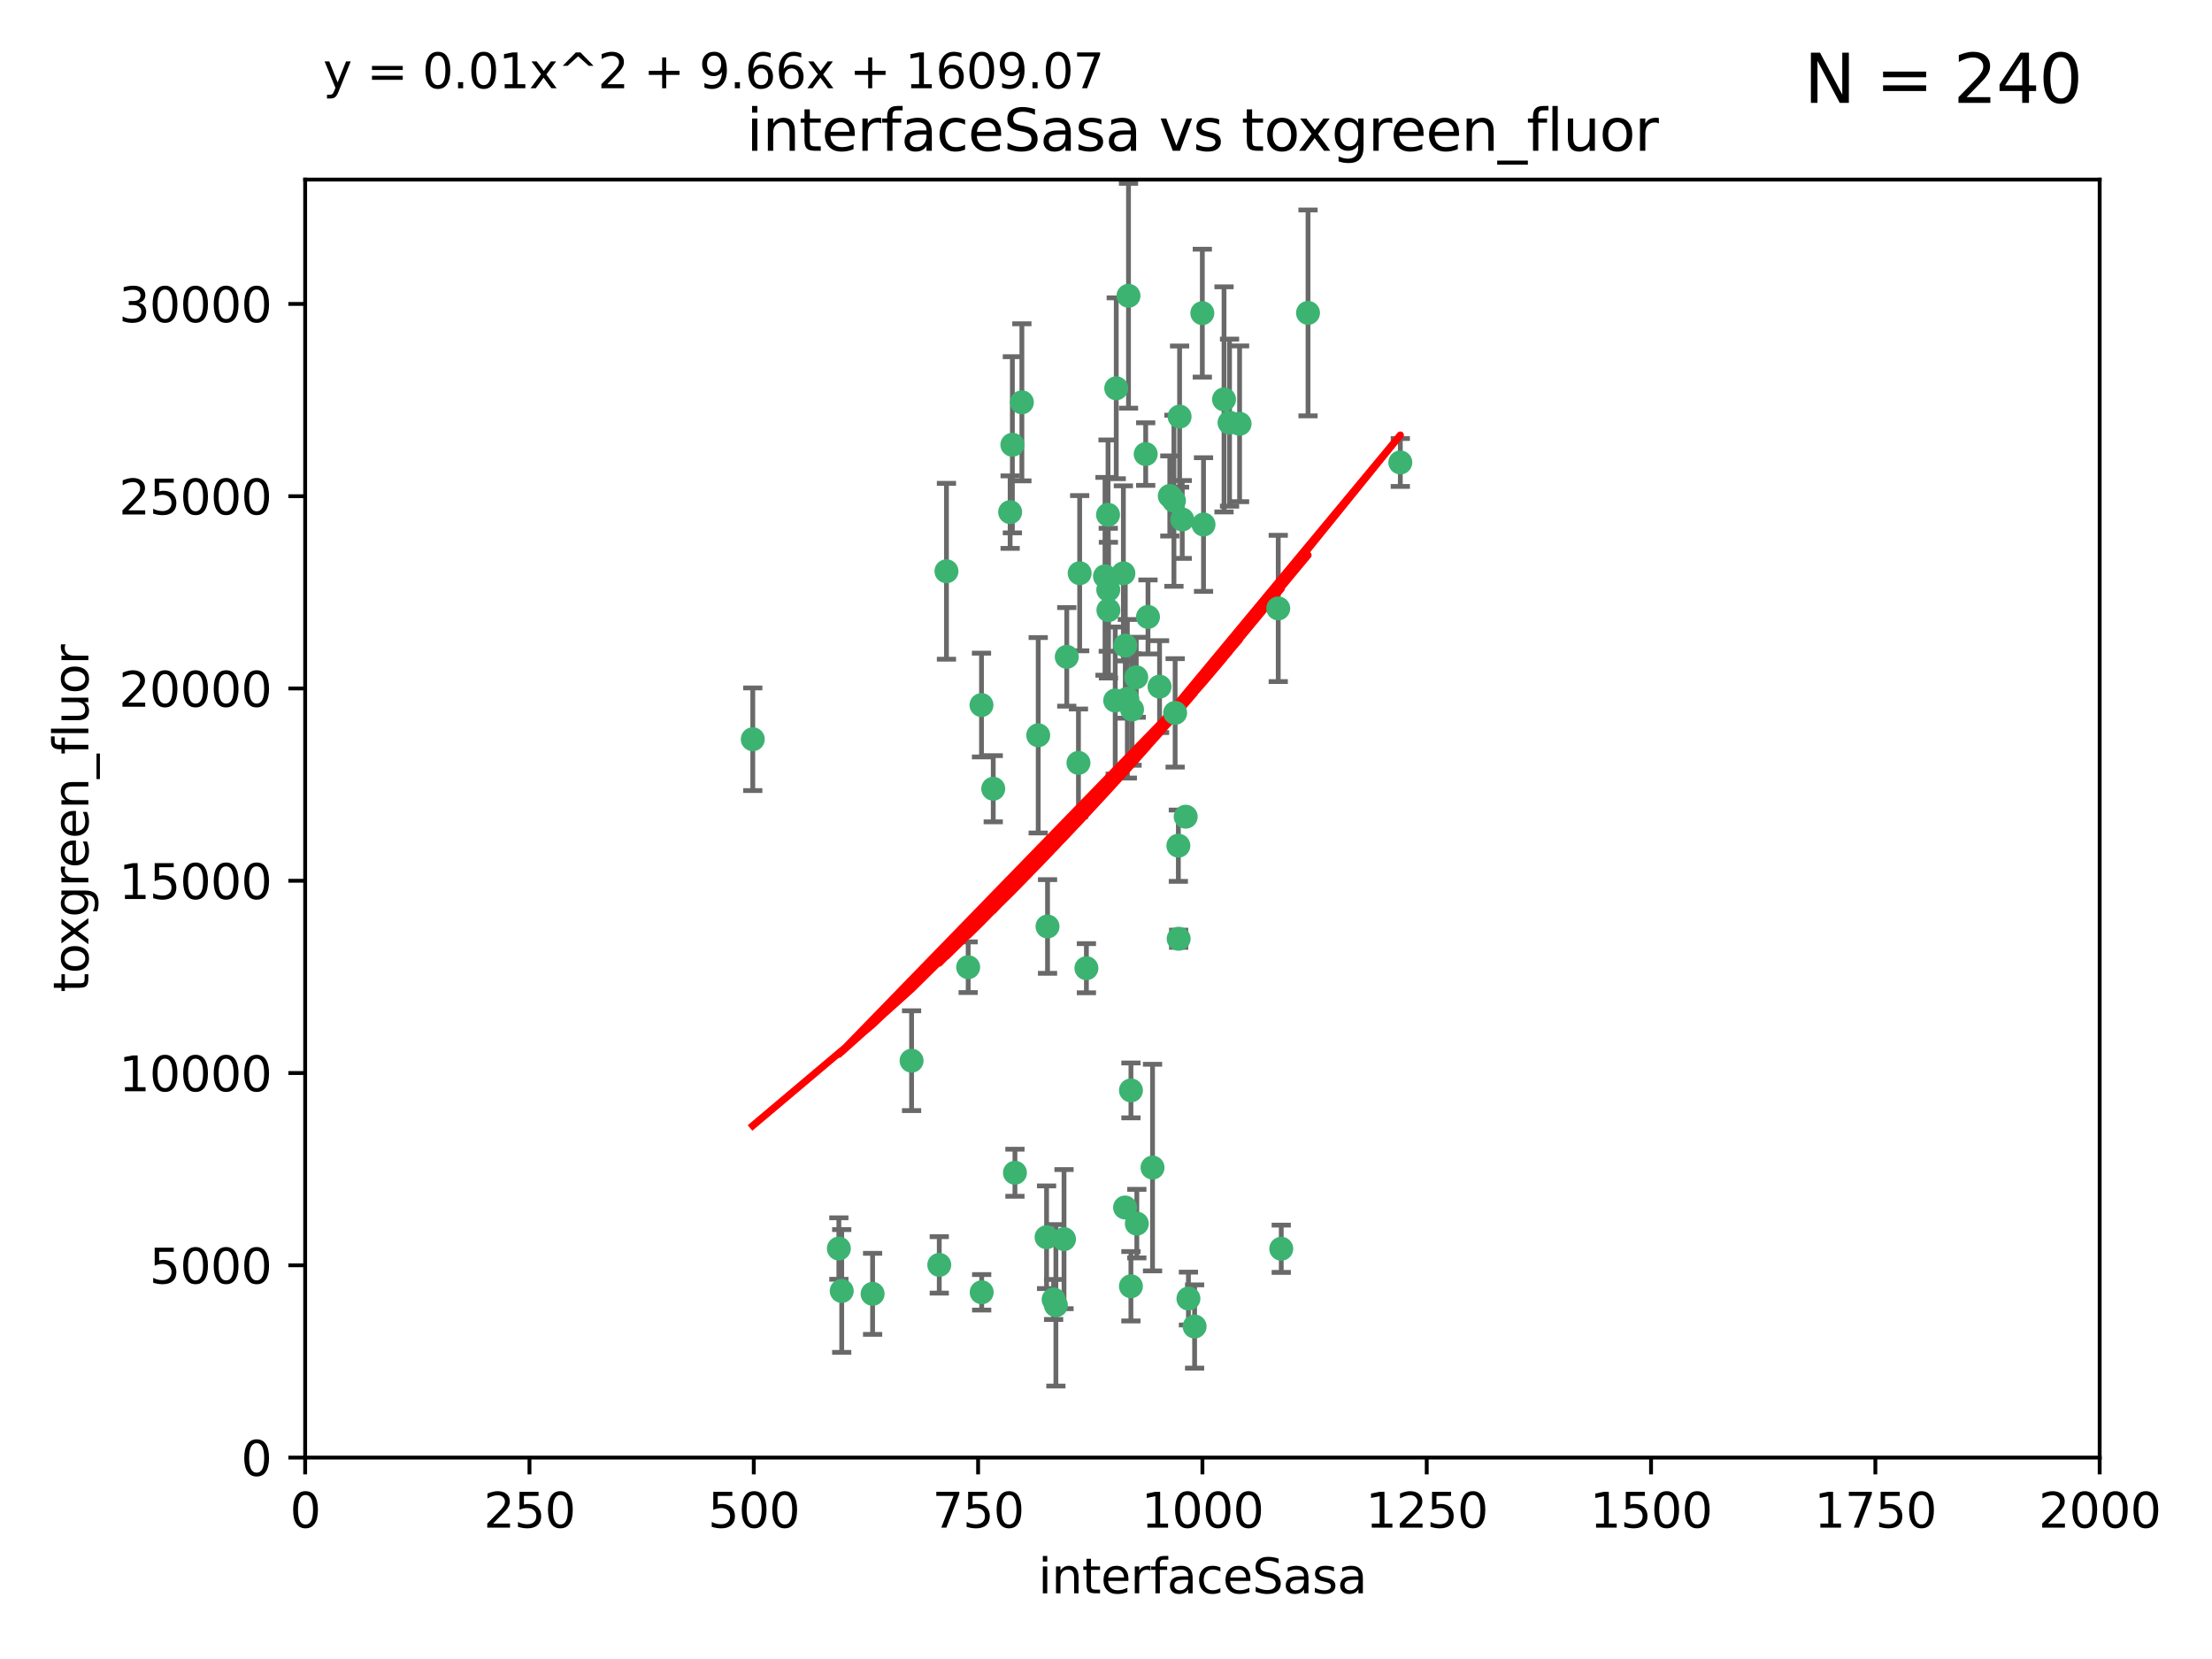 <?xml version="1.0" encoding="utf-8" standalone="no"?>
<!DOCTYPE svg PUBLIC "-//W3C//DTD SVG 1.1//EN"
  "http://www.w3.org/Graphics/SVG/1.1/DTD/svg11.dtd">
<svg xmlns:xlink="http://www.w3.org/1999/xlink" width="460.8pt" height="345.6pt" viewBox="0 0 460.8 345.6" xmlns="http://www.w3.org/2000/svg" version="1.1">
 <defs>
  <style type="text/css">*{stroke-linejoin: round; stroke-linecap: butt}</style>
 </defs>
 <g id="figure_1">
  <g id="patch_1">
   <path d="M 0 345.6 
L 460.8 345.6 
L 460.8 0 
L 0 0 
z
" style="fill: #ffffff"/>
  </g>
  <g id="axes_1">
   <g id="patch_2">
    <path d="M 63.571 303.64 
L 437.4 303.64 
L 437.4 37.411 
L 63.571 37.411 
z
" style="fill: #ffffff"/>
   </g>
   <g id="PathCollection_1">
    <defs>
     <path id="m589569ab17" d="M 0 1.118 
C 0.297 1.118 0.581 1 0.791 0.791 
C 1 0.581 1.118 0.297 1.118 0 
C 1.118 -0.297 1 -0.581 0.791 -0.791 
C 0.581 -1 0.297 -1.118 0 -1.118 
C -0.297 -1.118 -0.581 -1 -0.791 -0.791 
C -1 -0.581 -1.118 -0.297 -1.118 0 
C -1.118 0.297 -1 0.581 -0.791 0.791 
C -0.581 1 -0.297 1.118 0 1.118 
z
" style="stroke: #3cb371"/>
    </defs>
    <g clip-path="url(#p77c7096fe0)">
     <use xlink:href="#m589569ab17" x="243.693" y="103.319" style="fill: #3cb371; stroke: #3cb371"/>
     <use xlink:href="#m589569ab17" x="272.484" y="65.184" style="fill: #3cb371; stroke: #3cb371"/>
     <use xlink:href="#m589569ab17" x="234.418" y="134.491" style="fill: #3cb371; stroke: #3cb371"/>
     <use xlink:href="#m589569ab17" x="266.28" y="126.749" style="fill: #3cb371; stroke: #3cb371"/>
     <use xlink:href="#m589569ab17" x="250.716" y="109.268" style="fill: #3cb371; stroke: #3cb371"/>
     <use xlink:href="#m589569ab17" x="254.987" y="83.201" style="fill: #3cb371; stroke: #3cb371"/>
     <use xlink:href="#m589569ab17" x="174.75" y="260.094" style="fill: #3cb371; stroke: #3cb371"/>
     <use xlink:href="#m589569ab17" x="212.875" y="83.811" style="fill: #3cb371; stroke: #3cb371"/>
     <use xlink:href="#m589569ab17" x="258.229" y="88.286" style="fill: #3cb371; stroke: #3cb371"/>
     <use xlink:href="#m589569ab17" x="241.557" y="143.039" style="fill: #3cb371; stroke: #3cb371"/>
     <use xlink:href="#m589569ab17" x="230.869" y="122.859" style="fill: #3cb371; stroke: #3cb371"/>
     <use xlink:href="#m589569ab17" x="230.194" y="120.054" style="fill: #3cb371; stroke: #3cb371"/>
     <use xlink:href="#m589569ab17" x="246.284" y="108.214" style="fill: #3cb371; stroke: #3cb371"/>
     <use xlink:href="#m589569ab17" x="244.553" y="104.315" style="fill: #3cb371; stroke: #3cb371"/>
     <use xlink:href="#m589569ab17" x="235.088" y="61.614" style="fill: #3cb371; stroke: #3cb371"/>
     <use xlink:href="#m589569ab17" x="232.318" y="145.935" style="fill: #3cb371; stroke: #3cb371"/>
     <use xlink:href="#m589569ab17" x="256.134" y="88.045" style="fill: #3cb371; stroke: #3cb371"/>
     <use xlink:href="#m589569ab17" x="232.534" y="80.887" style="fill: #3cb371; stroke: #3cb371"/>
     <use xlink:href="#m589569ab17" x="234.02" y="119.44" style="fill: #3cb371; stroke: #3cb371"/>
     <use xlink:href="#m589569ab17" x="238.669" y="94.593" style="fill: #3cb371; stroke: #3cb371"/>
     <use xlink:href="#m589569ab17" x="210.43" y="106.684" style="fill: #3cb371; stroke: #3cb371"/>
     <use xlink:href="#m589569ab17" x="226.319" y="201.695" style="fill: #3cb371; stroke: #3cb371"/>
     <use xlink:href="#m589569ab17" x="245.731" y="86.787" style="fill: #3cb371; stroke: #3cb371"/>
     <use xlink:href="#m589569ab17" x="266.908" y="260.14" style="fill: #3cb371; stroke: #3cb371"/>
     <use xlink:href="#m589569ab17" x="240.095" y="243.228" style="fill: #3cb371; stroke: #3cb371"/>
     <use xlink:href="#m589569ab17" x="291.711" y="96.341" style="fill: #3cb371; stroke: #3cb371"/>
     <use xlink:href="#m589569ab17" x="224.916" y="119.409" style="fill: #3cb371; stroke: #3cb371"/>
     <use xlink:href="#m589569ab17" x="250.465" y="65.233" style="fill: #3cb371; stroke: #3cb371"/>
     <use xlink:href="#m589569ab17" x="204.462" y="146.874" style="fill: #3cb371; stroke: #3cb371"/>
     <use xlink:href="#m589569ab17" x="201.688" y="201.487" style="fill: #3cb371; stroke: #3cb371"/>
     <use xlink:href="#m589569ab17" x="236.82" y="254.906" style="fill: #3cb371; stroke: #3cb371"/>
     <use xlink:href="#m589569ab17" x="222.228" y="136.835" style="fill: #3cb371; stroke: #3cb371"/>
     <use xlink:href="#m589569ab17" x="230.822" y="107.234" style="fill: #3cb371; stroke: #3cb371"/>
     <use xlink:href="#m589569ab17" x="224.662" y="158.921" style="fill: #3cb371; stroke: #3cb371"/>
     <use xlink:href="#m589569ab17" x="204.503" y="269.209" style="fill: #3cb371; stroke: #3cb371"/>
     <use xlink:href="#m589569ab17" x="236.699" y="141.091" style="fill: #3cb371; stroke: #3cb371"/>
     <use xlink:href="#m589569ab17" x="230.901" y="127.107" style="fill: #3cb371; stroke: #3cb371"/>
     <use xlink:href="#m589569ab17" x="234.375" y="251.547" style="fill: #3cb371; stroke: #3cb371"/>
     <use xlink:href="#m589569ab17" x="221.654" y="258.133" style="fill: #3cb371; stroke: #3cb371"/>
     <use xlink:href="#m589569ab17" x="195.666" y="263.497" style="fill: #3cb371; stroke: #3cb371"/>
     <use xlink:href="#m589569ab17" x="245.473" y="176.169" style="fill: #3cb371; stroke: #3cb371"/>
     <use xlink:href="#m589569ab17" x="206.91" y="164.309" style="fill: #3cb371; stroke: #3cb371"/>
     <use xlink:href="#m589569ab17" x="235.596" y="227.152" style="fill: #3cb371; stroke: #3cb371"/>
     <use xlink:href="#m589569ab17" x="218.219" y="193.002" style="fill: #3cb371; stroke: #3cb371"/>
     <use xlink:href="#m589569ab17" x="247.573" y="270.514" style="fill: #3cb371; stroke: #3cb371"/>
     <use xlink:href="#m589569ab17" x="235.59" y="267.951" style="fill: #3cb371; stroke: #3cb371"/>
     <use xlink:href="#m589569ab17" x="239.146" y="128.518" style="fill: #3cb371; stroke: #3cb371"/>
     <use xlink:href="#m589569ab17" x="219.488" y="270.703" style="fill: #3cb371; stroke: #3cb371"/>
     <use xlink:href="#m589569ab17" x="244.803" y="148.507" style="fill: #3cb371; stroke: #3cb371"/>
     <use xlink:href="#m589569ab17" x="216.278" y="153.171" style="fill: #3cb371; stroke: #3cb371"/>
     <use xlink:href="#m589569ab17" x="245.536" y="195.558" style="fill: #3cb371; stroke: #3cb371"/>
     <use xlink:href="#m589569ab17" x="248.859" y="276.333" style="fill: #3cb371; stroke: #3cb371"/>
     <use xlink:href="#m589569ab17" x="235.826" y="147.801" style="fill: #3cb371; stroke: #3cb371"/>
     <use xlink:href="#m589569ab17" x="247.005" y="170.133" style="fill: #3cb371; stroke: #3cb371"/>
     <use xlink:href="#m589569ab17" x="219.963" y="271.92" style="fill: #3cb371; stroke: #3cb371"/>
     <use xlink:href="#m589569ab17" x="189.899" y="220.964" style="fill: #3cb371; stroke: #3cb371"/>
     <use xlink:href="#m589569ab17" x="175.346" y="268.93" style="fill: #3cb371; stroke: #3cb371"/>
     <use xlink:href="#m589569ab17" x="234.846" y="145.567" style="fill: #3cb371; stroke: #3cb371"/>
     <use xlink:href="#m589569ab17" x="210.895" y="92.655" style="fill: #3cb371; stroke: #3cb371"/>
     <use xlink:href="#m589569ab17" x="197.163" y="119.004" style="fill: #3cb371; stroke: #3cb371"/>
     <use xlink:href="#m589569ab17" x="218.019" y="257.738" style="fill: #3cb371; stroke: #3cb371"/>
     <use xlink:href="#m589569ab17" x="211.432" y="244.305" style="fill: #3cb371; stroke: #3cb371"/>
     <use xlink:href="#m589569ab17" x="181.778" y="269.529" style="fill: #3cb371; stroke: #3cb371"/>
     <use xlink:href="#m589569ab17" x="156.817" y="153.996" style="fill: #3cb371; stroke: #3cb371"/>
    </g>
   </g>
   <g id="matplotlib.axis_1">
    <g id="xtick_1">
     <g id="line2d_1">
      <defs>
       <path id="mf0722d4df0" d="M 0 0 
L 0 3.5 
" style="stroke: #000000; stroke-width: 0.8"/>
      </defs>
      <g>
       <use xlink:href="#mf0722d4df0" x="63.571" y="303.64" style="stroke: #000000; stroke-width: 0.8"/>
      </g>
     </g>
     <g id="text_1">
      <!-- 0 -->
      <g transform="translate(60.39 318.238)scale(0.1 -0.1)">
       <defs>
        <path id="DejaVuSans-30" d="M 2034 4250 
Q 1547 4250 1301 3770 
Q 1056 3291 1056 2328 
Q 1056 1369 1301 889 
Q 1547 409 2034 409 
Q 2525 409 2770 889 
Q 3016 1369 3016 2328 
Q 3016 3291 2770 3770 
Q 2525 4250 2034 4250 
z
M 2034 4750 
Q 2819 4750 3233 4129 
Q 3647 3509 3647 2328 
Q 3647 1150 3233 529 
Q 2819 -91 2034 -91 
Q 1250 -91 836 529 
Q 422 1150 422 2328 
Q 422 3509 836 4129 
Q 1250 4750 2034 4750 
z
" transform="scale(0.016)"/>
       </defs>
       <use xlink:href="#DejaVuSans-30"/>
      </g>
     </g>
    </g>
    <g id="xtick_2">
     <g id="line2d_2">
      <g>
       <use xlink:href="#mf0722d4df0" x="110.3" y="303.64" style="stroke: #000000; stroke-width: 0.8"/>
      </g>
     </g>
     <g id="text_2">
      <!-- 250 -->
      <g transform="translate(100.756 318.238)scale(0.1 -0.1)">
       <defs>
        <path id="DejaVuSans-32" d="M 1228 531 
L 3431 531 
L 3431 0 
L 469 0 
L 469 531 
Q 828 903 1448 1529 
Q 2069 2156 2228 2338 
Q 2531 2678 2651 2914 
Q 2772 3150 2772 3378 
Q 2772 3750 2511 3984 
Q 2250 4219 1831 4219 
Q 1534 4219 1204 4116 
Q 875 4013 500 3803 
L 500 4441 
Q 881 4594 1212 4672 
Q 1544 4750 1819 4750 
Q 2544 4750 2975 4387 
Q 3406 4025 3406 3419 
Q 3406 3131 3298 2873 
Q 3191 2616 2906 2266 
Q 2828 2175 2409 1742 
Q 1991 1309 1228 531 
z
" transform="scale(0.016)"/>
        <path id="DejaVuSans-35" d="M 691 4666 
L 3169 4666 
L 3169 4134 
L 1269 4134 
L 1269 2991 
Q 1406 3038 1543 3061 
Q 1681 3084 1819 3084 
Q 2600 3084 3056 2656 
Q 3513 2228 3513 1497 
Q 3513 744 3044 326 
Q 2575 -91 1722 -91 
Q 1428 -91 1123 -41 
Q 819 9 494 109 
L 494 744 
Q 775 591 1075 516 
Q 1375 441 1709 441 
Q 2250 441 2565 725 
Q 2881 1009 2881 1497 
Q 2881 1984 2565 2268 
Q 2250 2553 1709 2553 
Q 1456 2553 1204 2497 
Q 953 2441 691 2322 
L 691 4666 
z
" transform="scale(0.016)"/>
       </defs>
       <use xlink:href="#DejaVuSans-32"/>
       <use xlink:href="#DejaVuSans-35" x="63.623"/>
       <use xlink:href="#DejaVuSans-30" x="127.246"/>
      </g>
     </g>
    </g>
    <g id="xtick_3">
     <g id="line2d_3">
      <g>
       <use xlink:href="#mf0722d4df0" x="157.028" y="303.64" style="stroke: #000000; stroke-width: 0.8"/>
      </g>
     </g>
     <g id="text_3">
      <!-- 500 -->
      <g transform="translate(147.485 318.238)scale(0.1 -0.1)">
       <use xlink:href="#DejaVuSans-35"/>
       <use xlink:href="#DejaVuSans-30" x="63.623"/>
       <use xlink:href="#DejaVuSans-30" x="127.246"/>
      </g>
     </g>
    </g>
    <g id="xtick_4">
     <g id="line2d_4">
      <g>
       <use xlink:href="#mf0722d4df0" x="203.757" y="303.64" style="stroke: #000000; stroke-width: 0.8"/>
      </g>
     </g>
     <g id="text_4">
      <!-- 750 -->
      <g transform="translate(194.213 318.238)scale(0.1 -0.1)">
       <defs>
        <path id="DejaVuSans-37" d="M 525 4666 
L 3525 4666 
L 3525 4397 
L 1831 0 
L 1172 0 
L 2766 4134 
L 525 4134 
L 525 4666 
z
" transform="scale(0.016)"/>
       </defs>
       <use xlink:href="#DejaVuSans-37"/>
       <use xlink:href="#DejaVuSans-35" x="63.623"/>
       <use xlink:href="#DejaVuSans-30" x="127.246"/>
      </g>
     </g>
    </g>
    <g id="xtick_5">
     <g id="line2d_5">
      <g>
       <use xlink:href="#mf0722d4df0" x="250.486" y="303.64" style="stroke: #000000; stroke-width: 0.8"/>
      </g>
     </g>
     <g id="text_5">
      <!-- 1000 -->
      <g transform="translate(237.761 318.238)scale(0.1 -0.1)">
       <defs>
        <path id="DejaVuSans-31" d="M 794 531 
L 1825 531 
L 1825 4091 
L 703 3866 
L 703 4441 
L 1819 4666 
L 2450 4666 
L 2450 531 
L 3481 531 
L 3481 0 
L 794 0 
L 794 531 
z
" transform="scale(0.016)"/>
       </defs>
       <use xlink:href="#DejaVuSans-31"/>
       <use xlink:href="#DejaVuSans-30" x="63.623"/>
       <use xlink:href="#DejaVuSans-30" x="127.246"/>
       <use xlink:href="#DejaVuSans-30" x="190.869"/>
      </g>
     </g>
    </g>
    <g id="xtick_6">
     <g id="line2d_6">
      <g>
       <use xlink:href="#mf0722d4df0" x="297.214" y="303.64" style="stroke: #000000; stroke-width: 0.8"/>
      </g>
     </g>
     <g id="text_6">
      <!-- 1250 -->
      <g transform="translate(284.489 318.238)scale(0.1 -0.1)">
       <use xlink:href="#DejaVuSans-31"/>
       <use xlink:href="#DejaVuSans-32" x="63.623"/>
       <use xlink:href="#DejaVuSans-35" x="127.246"/>
       <use xlink:href="#DejaVuSans-30" x="190.869"/>
      </g>
     </g>
    </g>
    <g id="xtick_7">
     <g id="line2d_7">
      <g>
       <use xlink:href="#mf0722d4df0" x="343.943" y="303.64" style="stroke: #000000; stroke-width: 0.8"/>
      </g>
     </g>
     <g id="text_7">
      <!-- 1500 -->
      <g transform="translate(331.218 318.238)scale(0.1 -0.1)">
       <use xlink:href="#DejaVuSans-31"/>
       <use xlink:href="#DejaVuSans-35" x="63.623"/>
       <use xlink:href="#DejaVuSans-30" x="127.246"/>
       <use xlink:href="#DejaVuSans-30" x="190.869"/>
      </g>
     </g>
    </g>
    <g id="xtick_8">
     <g id="line2d_8">
      <g>
       <use xlink:href="#mf0722d4df0" x="390.671" y="303.64" style="stroke: #000000; stroke-width: 0.8"/>
      </g>
     </g>
     <g id="text_8">
      <!-- 1750 -->
      <g transform="translate(377.946 318.238)scale(0.1 -0.1)">
       <use xlink:href="#DejaVuSans-31"/>
       <use xlink:href="#DejaVuSans-37" x="63.623"/>
       <use xlink:href="#DejaVuSans-35" x="127.246"/>
       <use xlink:href="#DejaVuSans-30" x="190.869"/>
      </g>
     </g>
    </g>
    <g id="xtick_9">
     <g id="line2d_9">
      <g>
       <use xlink:href="#mf0722d4df0" x="437.4" y="303.64" style="stroke: #000000; stroke-width: 0.8"/>
      </g>
     </g>
     <g id="text_9">
      <!-- 2000 -->
      <g transform="translate(424.675 318.238)scale(0.1 -0.1)">
       <use xlink:href="#DejaVuSans-32"/>
       <use xlink:href="#DejaVuSans-30" x="63.623"/>
       <use xlink:href="#DejaVuSans-30" x="127.246"/>
       <use xlink:href="#DejaVuSans-30" x="190.869"/>
      </g>
     </g>
    </g>
    <g id="text_10">
     <!-- interfaceSasa -->
     <g transform="translate(216.279 331.917)scale(0.1 -0.1)">
      <defs>
       <path id="DejaVuSans-69" d="M 603 3500 
L 1178 3500 
L 1178 0 
L 603 0 
L 603 3500 
z
M 603 4863 
L 1178 4863 
L 1178 4134 
L 603 4134 
L 603 4863 
z
" transform="scale(0.016)"/>
       <path id="DejaVuSans-6e" d="M 3513 2113 
L 3513 0 
L 2938 0 
L 2938 2094 
Q 2938 2591 2744 2837 
Q 2550 3084 2163 3084 
Q 1697 3084 1428 2787 
Q 1159 2491 1159 1978 
L 1159 0 
L 581 0 
L 581 3500 
L 1159 3500 
L 1159 2956 
Q 1366 3272 1645 3428 
Q 1925 3584 2291 3584 
Q 2894 3584 3203 3211 
Q 3513 2838 3513 2113 
z
" transform="scale(0.016)"/>
       <path id="DejaVuSans-74" d="M 1172 4494 
L 1172 3500 
L 2356 3500 
L 2356 3053 
L 1172 3053 
L 1172 1153 
Q 1172 725 1289 603 
Q 1406 481 1766 481 
L 2356 481 
L 2356 0 
L 1766 0 
Q 1100 0 847 248 
Q 594 497 594 1153 
L 594 3053 
L 172 3053 
L 172 3500 
L 594 3500 
L 594 4494 
L 1172 4494 
z
" transform="scale(0.016)"/>
       <path id="DejaVuSans-65" d="M 3597 1894 
L 3597 1613 
L 953 1613 
Q 991 1019 1311 708 
Q 1631 397 2203 397 
Q 2534 397 2845 478 
Q 3156 559 3463 722 
L 3463 178 
Q 3153 47 2828 -22 
Q 2503 -91 2169 -91 
Q 1331 -91 842 396 
Q 353 884 353 1716 
Q 353 2575 817 3079 
Q 1281 3584 2069 3584 
Q 2775 3584 3186 3129 
Q 3597 2675 3597 1894 
z
M 3022 2063 
Q 3016 2534 2758 2815 
Q 2500 3097 2075 3097 
Q 1594 3097 1305 2825 
Q 1016 2553 972 2059 
L 3022 2063 
z
" transform="scale(0.016)"/>
       <path id="DejaVuSans-72" d="M 2631 2963 
Q 2534 3019 2420 3045 
Q 2306 3072 2169 3072 
Q 1681 3072 1420 2755 
Q 1159 2438 1159 1844 
L 1159 0 
L 581 0 
L 581 3500 
L 1159 3500 
L 1159 2956 
Q 1341 3275 1631 3429 
Q 1922 3584 2338 3584 
Q 2397 3584 2469 3576 
Q 2541 3569 2628 3553 
L 2631 2963 
z
" transform="scale(0.016)"/>
       <path id="DejaVuSans-66" d="M 2375 4863 
L 2375 4384 
L 1825 4384 
Q 1516 4384 1395 4259 
Q 1275 4134 1275 3809 
L 1275 3500 
L 2222 3500 
L 2222 3053 
L 1275 3053 
L 1275 0 
L 697 0 
L 697 3053 
L 147 3053 
L 147 3500 
L 697 3500 
L 697 3744 
Q 697 4328 969 4595 
Q 1241 4863 1831 4863 
L 2375 4863 
z
" transform="scale(0.016)"/>
       <path id="DejaVuSans-61" d="M 2194 1759 
Q 1497 1759 1228 1600 
Q 959 1441 959 1056 
Q 959 750 1161 570 
Q 1363 391 1709 391 
Q 2188 391 2477 730 
Q 2766 1069 2766 1631 
L 2766 1759 
L 2194 1759 
z
M 3341 1997 
L 3341 0 
L 2766 0 
L 2766 531 
Q 2569 213 2275 61 
Q 1981 -91 1556 -91 
Q 1019 -91 701 211 
Q 384 513 384 1019 
Q 384 1609 779 1909 
Q 1175 2209 1959 2209 
L 2766 2209 
L 2766 2266 
Q 2766 2663 2505 2880 
Q 2244 3097 1772 3097 
Q 1472 3097 1187 3025 
Q 903 2953 641 2809 
L 641 3341 
Q 956 3463 1253 3523 
Q 1550 3584 1831 3584 
Q 2591 3584 2966 3190 
Q 3341 2797 3341 1997 
z
" transform="scale(0.016)"/>
       <path id="DejaVuSans-63" d="M 3122 3366 
L 3122 2828 
Q 2878 2963 2633 3030 
Q 2388 3097 2138 3097 
Q 1578 3097 1268 2742 
Q 959 2388 959 1747 
Q 959 1106 1268 751 
Q 1578 397 2138 397 
Q 2388 397 2633 464 
Q 2878 531 3122 666 
L 3122 134 
Q 2881 22 2623 -34 
Q 2366 -91 2075 -91 
Q 1284 -91 818 406 
Q 353 903 353 1747 
Q 353 2603 823 3093 
Q 1294 3584 2113 3584 
Q 2378 3584 2631 3529 
Q 2884 3475 3122 3366 
z
" transform="scale(0.016)"/>
       <path id="DejaVuSans-53" d="M 3425 4513 
L 3425 3897 
Q 3066 4069 2747 4153 
Q 2428 4238 2131 4238 
Q 1616 4238 1336 4038 
Q 1056 3838 1056 3469 
Q 1056 3159 1242 3001 
Q 1428 2844 1947 2747 
L 2328 2669 
Q 3034 2534 3370 2195 
Q 3706 1856 3706 1288 
Q 3706 609 3251 259 
Q 2797 -91 1919 -91 
Q 1588 -91 1214 -16 
Q 841 59 441 206 
L 441 856 
Q 825 641 1194 531 
Q 1563 422 1919 422 
Q 2459 422 2753 634 
Q 3047 847 3047 1241 
Q 3047 1584 2836 1778 
Q 2625 1972 2144 2069 
L 1759 2144 
Q 1053 2284 737 2584 
Q 422 2884 422 3419 
Q 422 4038 858 4394 
Q 1294 4750 2059 4750 
Q 2388 4750 2728 4690 
Q 3069 4631 3425 4513 
z
" transform="scale(0.016)"/>
       <path id="DejaVuSans-73" d="M 2834 3397 
L 2834 2853 
Q 2591 2978 2328 3040 
Q 2066 3103 1784 3103 
Q 1356 3103 1142 2972 
Q 928 2841 928 2578 
Q 928 2378 1081 2264 
Q 1234 2150 1697 2047 
L 1894 2003 
Q 2506 1872 2764 1633 
Q 3022 1394 3022 966 
Q 3022 478 2636 193 
Q 2250 -91 1575 -91 
Q 1294 -91 989 -36 
Q 684 19 347 128 
L 347 722 
Q 666 556 975 473 
Q 1284 391 1588 391 
Q 1994 391 2212 530 
Q 2431 669 2431 922 
Q 2431 1156 2273 1281 
Q 2116 1406 1581 1522 
L 1381 1569 
Q 847 1681 609 1914 
Q 372 2147 372 2553 
Q 372 3047 722 3315 
Q 1072 3584 1716 3584 
Q 2034 3584 2315 3537 
Q 2597 3491 2834 3397 
z
" transform="scale(0.016)"/>
      </defs>
      <use xlink:href="#DejaVuSans-69"/>
      <use xlink:href="#DejaVuSans-6e" x="27.783"/>
      <use xlink:href="#DejaVuSans-74" x="91.162"/>
      <use xlink:href="#DejaVuSans-65" x="130.371"/>
      <use xlink:href="#DejaVuSans-72" x="191.895"/>
      <use xlink:href="#DejaVuSans-66" x="233.008"/>
      <use xlink:href="#DejaVuSans-61" x="268.213"/>
      <use xlink:href="#DejaVuSans-63" x="329.492"/>
      <use xlink:href="#DejaVuSans-65" x="384.473"/>
      <use xlink:href="#DejaVuSans-53" x="445.996"/>
      <use xlink:href="#DejaVuSans-61" x="509.473"/>
      <use xlink:href="#DejaVuSans-73" x="570.752"/>
      <use xlink:href="#DejaVuSans-61" x="622.852"/>
     </g>
    </g>
   </g>
   <g id="matplotlib.axis_2">
    <g id="ytick_1">
     <g id="line2d_10">
      <defs>
       <path id="mdc555597e6" d="M 0 0 
L -3.5 0 
" style="stroke: #000000; stroke-width: 0.8"/>
      </defs>
      <g>
       <use xlink:href="#mdc555597e6" x="63.571" y="303.64" style="stroke: #000000; stroke-width: 0.8"/>
      </g>
     </g>
     <g id="text_11">
      <!-- 0 -->
      <g transform="translate(50.209 307.439)scale(0.1 -0.1)">
       <use xlink:href="#DejaVuSans-30"/>
      </g>
     </g>
    </g>
    <g id="ytick_2">
     <g id="line2d_11">
      <g>
       <use xlink:href="#mdc555597e6" x="63.571" y="263.586" style="stroke: #000000; stroke-width: 0.8"/>
      </g>
     </g>
     <g id="text_12">
      <!-- 5000 -->
      <g transform="translate(31.121 267.385)scale(0.1 -0.1)">
       <use xlink:href="#DejaVuSans-35"/>
       <use xlink:href="#DejaVuSans-30" x="63.623"/>
       <use xlink:href="#DejaVuSans-30" x="127.246"/>
       <use xlink:href="#DejaVuSans-30" x="190.869"/>
      </g>
     </g>
    </g>
    <g id="ytick_3">
     <g id="line2d_12">
      <g>
       <use xlink:href="#mdc555597e6" x="63.571" y="223.532" style="stroke: #000000; stroke-width: 0.8"/>
      </g>
     </g>
     <g id="text_13">
      <!-- 10000 -->
      <g transform="translate(24.759 227.331)scale(0.1 -0.1)">
       <use xlink:href="#DejaVuSans-31"/>
       <use xlink:href="#DejaVuSans-30" x="63.623"/>
       <use xlink:href="#DejaVuSans-30" x="127.246"/>
       <use xlink:href="#DejaVuSans-30" x="190.869"/>
       <use xlink:href="#DejaVuSans-30" x="254.492"/>
      </g>
     </g>
    </g>
    <g id="ytick_4">
     <g id="line2d_13">
      <g>
       <use xlink:href="#mdc555597e6" x="63.571" y="183.478" style="stroke: #000000; stroke-width: 0.8"/>
      </g>
     </g>
     <g id="text_14">
      <!-- 15000 -->
      <g transform="translate(24.759 187.278)scale(0.1 -0.1)">
       <use xlink:href="#DejaVuSans-31"/>
       <use xlink:href="#DejaVuSans-35" x="63.623"/>
       <use xlink:href="#DejaVuSans-30" x="127.246"/>
       <use xlink:href="#DejaVuSans-30" x="190.869"/>
       <use xlink:href="#DejaVuSans-30" x="254.492"/>
      </g>
     </g>
    </g>
    <g id="ytick_5">
     <g id="line2d_14">
      <g>
       <use xlink:href="#mdc555597e6" x="63.571" y="143.424" style="stroke: #000000; stroke-width: 0.8"/>
      </g>
     </g>
     <g id="text_15">
      <!-- 20000 -->
      <g transform="translate(24.759 147.224)scale(0.1 -0.1)">
       <use xlink:href="#DejaVuSans-32"/>
       <use xlink:href="#DejaVuSans-30" x="63.623"/>
       <use xlink:href="#DejaVuSans-30" x="127.246"/>
       <use xlink:href="#DejaVuSans-30" x="190.869"/>
       <use xlink:href="#DejaVuSans-30" x="254.492"/>
      </g>
     </g>
    </g>
    <g id="ytick_6">
     <g id="line2d_15">
      <g>
       <use xlink:href="#mdc555597e6" x="63.571" y="103.371" style="stroke: #000000; stroke-width: 0.8"/>
      </g>
     </g>
     <g id="text_16">
      <!-- 25000 -->
      <g transform="translate(24.759 107.17)scale(0.1 -0.1)">
       <use xlink:href="#DejaVuSans-32"/>
       <use xlink:href="#DejaVuSans-35" x="63.623"/>
       <use xlink:href="#DejaVuSans-30" x="127.246"/>
       <use xlink:href="#DejaVuSans-30" x="190.869"/>
       <use xlink:href="#DejaVuSans-30" x="254.492"/>
      </g>
     </g>
    </g>
    <g id="ytick_7">
     <g id="line2d_16">
      <g>
       <use xlink:href="#mdc555597e6" x="63.571" y="63.317" style="stroke: #000000; stroke-width: 0.8"/>
      </g>
     </g>
     <g id="text_17">
      <!-- 30000 -->
      <g transform="translate(24.759 67.116)scale(0.1 -0.1)">
       <defs>
        <path id="DejaVuSans-33" d="M 2597 2516 
Q 3050 2419 3304 2112 
Q 3559 1806 3559 1356 
Q 3559 666 3084 287 
Q 2609 -91 1734 -91 
Q 1441 -91 1130 -33 
Q 819 25 488 141 
L 488 750 
Q 750 597 1062 519 
Q 1375 441 1716 441 
Q 2309 441 2620 675 
Q 2931 909 2931 1356 
Q 2931 1769 2642 2001 
Q 2353 2234 1838 2234 
L 1294 2234 
L 1294 2753 
L 1863 2753 
Q 2328 2753 2575 2939 
Q 2822 3125 2822 3475 
Q 2822 3834 2567 4026 
Q 2313 4219 1838 4219 
Q 1578 4219 1281 4162 
Q 984 4106 628 3988 
L 628 4550 
Q 988 4650 1302 4700 
Q 1616 4750 1894 4750 
Q 2613 4750 3031 4423 
Q 3450 4097 3450 3541 
Q 3450 3153 3228 2886 
Q 3006 2619 2597 2516 
z
" transform="scale(0.016)"/>
       </defs>
       <use xlink:href="#DejaVuSans-33"/>
       <use xlink:href="#DejaVuSans-30" x="63.623"/>
       <use xlink:href="#DejaVuSans-30" x="127.246"/>
       <use xlink:href="#DejaVuSans-30" x="190.869"/>
       <use xlink:href="#DejaVuSans-30" x="254.492"/>
      </g>
     </g>
    </g>
    <g id="text_18">
     <!-- toxgreen_fluor -->
     <g transform="translate(18.401 206.72)rotate(-90)scale(0.1 -0.1)">
      <defs>
       <path id="DejaVuSans-6f" d="M 1959 3097 
Q 1497 3097 1228 2736 
Q 959 2375 959 1747 
Q 959 1119 1226 758 
Q 1494 397 1959 397 
Q 2419 397 2687 759 
Q 2956 1122 2956 1747 
Q 2956 2369 2687 2733 
Q 2419 3097 1959 3097 
z
M 1959 3584 
Q 2709 3584 3137 3096 
Q 3566 2609 3566 1747 
Q 3566 888 3137 398 
Q 2709 -91 1959 -91 
Q 1206 -91 779 398 
Q 353 888 353 1747 
Q 353 2609 779 3096 
Q 1206 3584 1959 3584 
z
" transform="scale(0.016)"/>
       <path id="DejaVuSans-78" d="M 3513 3500 
L 2247 1797 
L 3578 0 
L 2900 0 
L 1881 1375 
L 863 0 
L 184 0 
L 1544 1831 
L 300 3500 
L 978 3500 
L 1906 2253 
L 2834 3500 
L 3513 3500 
z
" transform="scale(0.016)"/>
       <path id="DejaVuSans-67" d="M 2906 1791 
Q 2906 2416 2648 2759 
Q 2391 3103 1925 3103 
Q 1463 3103 1205 2759 
Q 947 2416 947 1791 
Q 947 1169 1205 825 
Q 1463 481 1925 481 
Q 2391 481 2648 825 
Q 2906 1169 2906 1791 
z
M 3481 434 
Q 3481 -459 3084 -895 
Q 2688 -1331 1869 -1331 
Q 1566 -1331 1297 -1286 
Q 1028 -1241 775 -1147 
L 775 -588 
Q 1028 -725 1275 -790 
Q 1522 -856 1778 -856 
Q 2344 -856 2625 -561 
Q 2906 -266 2906 331 
L 2906 616 
Q 2728 306 2450 153 
Q 2172 0 1784 0 
Q 1141 0 747 490 
Q 353 981 353 1791 
Q 353 2603 747 3093 
Q 1141 3584 1784 3584 
Q 2172 3584 2450 3431 
Q 2728 3278 2906 2969 
L 2906 3500 
L 3481 3500 
L 3481 434 
z
" transform="scale(0.016)"/>
       <path id="DejaVuSans-5f" d="M 3263 -1063 
L 3263 -1509 
L -63 -1509 
L -63 -1063 
L 3263 -1063 
z
" transform="scale(0.016)"/>
       <path id="DejaVuSans-6c" d="M 603 4863 
L 1178 4863 
L 1178 0 
L 603 0 
L 603 4863 
z
" transform="scale(0.016)"/>
       <path id="DejaVuSans-75" d="M 544 1381 
L 544 3500 
L 1119 3500 
L 1119 1403 
Q 1119 906 1312 657 
Q 1506 409 1894 409 
Q 2359 409 2629 706 
Q 2900 1003 2900 1516 
L 2900 3500 
L 3475 3500 
L 3475 0 
L 2900 0 
L 2900 538 
Q 2691 219 2414 64 
Q 2138 -91 1772 -91 
Q 1169 -91 856 284 
Q 544 659 544 1381 
z
M 1991 3584 
L 1991 3584 
z
" transform="scale(0.016)"/>
      </defs>
      <use xlink:href="#DejaVuSans-74"/>
      <use xlink:href="#DejaVuSans-6f" x="39.209"/>
      <use xlink:href="#DejaVuSans-78" x="97.266"/>
      <use xlink:href="#DejaVuSans-67" x="156.445"/>
      <use xlink:href="#DejaVuSans-72" x="219.922"/>
      <use xlink:href="#DejaVuSans-65" x="258.785"/>
      <use xlink:href="#DejaVuSans-65" x="320.309"/>
      <use xlink:href="#DejaVuSans-6e" x="381.832"/>
      <use xlink:href="#DejaVuSans-5f" x="445.211"/>
      <use xlink:href="#DejaVuSans-66" x="495.211"/>
      <use xlink:href="#DejaVuSans-6c" x="530.416"/>
      <use xlink:href="#DejaVuSans-75" x="558.199"/>
      <use xlink:href="#DejaVuSans-6f" x="621.578"/>
      <use xlink:href="#DejaVuSans-72" x="682.76"/>
     </g>
    </g>
   </g>
   <g id="LineCollection_1">
    <path d="M 243.693 111.662 
L 243.693 94.976 
" clip-path="url(#p77c7096fe0)" style="fill: none; stroke: #696969"/>
    <path d="M 272.484 86.629 
L 272.484 43.739 
" clip-path="url(#p77c7096fe0)" style="fill: none; stroke: #696969"/>
    <path d="M 234.418 149.606 
L 234.418 119.375 
" clip-path="url(#p77c7096fe0)" style="fill: none; stroke: #696969"/>
    <path d="M 266.28 141.983 
L 266.28 111.515 
" clip-path="url(#p77c7096fe0)" style="fill: none; stroke: #696969"/>
    <path d="M 250.716 123.191 
L 250.716 95.346 
" clip-path="url(#p77c7096fe0)" style="fill: none; stroke: #696969"/>
    <path d="M 254.987 106.648 
L 254.987 59.753 
" clip-path="url(#p77c7096fe0)" style="fill: none; stroke: #696969"/>
    <path d="M 174.75 266.497 
L 174.75 253.692 
" clip-path="url(#p77c7096fe0)" style="fill: none; stroke: #696969"/>
    <path d="M 212.875 100.173 
L 212.875 67.45 
" clip-path="url(#p77c7096fe0)" style="fill: none; stroke: #696969"/>
    <path d="M 258.229 104.51 
L 258.229 72.063 
" clip-path="url(#p77c7096fe0)" style="fill: none; stroke: #696969"/>
    <path d="M 241.557 152.61 
L 241.557 133.468 
" clip-path="url(#p77c7096fe0)" style="fill: none; stroke: #696969"/>
    <path d="M 230.869 135.667 
L 230.869 110.051 
" clip-path="url(#p77c7096fe0)" style="fill: none; stroke: #696969"/>
    <path d="M 230.194 140.659 
L 230.194 99.45 
" clip-path="url(#p77c7096fe0)" style="fill: none; stroke: #696969"/>
    <path d="M 246.284 116.326 
L 246.284 100.101 
" clip-path="url(#p77c7096fe0)" style="fill: none; stroke: #696969"/>
    <path d="M 244.553 122.133 
L 244.553 86.497 
" clip-path="url(#p77c7096fe0)" style="fill: none; stroke: #696969"/>
    <path d="M 235.088 85.029 
L 235.088 38.199 
" clip-path="url(#p77c7096fe0)" style="fill: none; stroke: #696969"/>
    <path d="M 232.318 161.248 
L 232.318 130.622 
" clip-path="url(#p77c7096fe0)" style="fill: none; stroke: #696969"/>
    <path d="M 256.134 105.444 
L 256.134 70.646 
" clip-path="url(#p77c7096fe0)" style="fill: none; stroke: #696969"/>
    <path d="M 232.534 99.727 
L 232.534 62.047 
" clip-path="url(#p77c7096fe0)" style="fill: none; stroke: #696969"/>
    <path d="M 234.02 137.675 
L 234.02 101.206 
" clip-path="url(#p77c7096fe0)" style="fill: none; stroke: #696969"/>
    <path d="M 238.669 101.108 
L 238.669 88.078 
" clip-path="url(#p77c7096fe0)" style="fill: none; stroke: #696969"/>
    <path d="M 210.43 114.235 
L 210.43 99.134 
" clip-path="url(#p77c7096fe0)" style="fill: none; stroke: #696969"/>
    <path d="M 226.319 206.809 
L 226.319 196.58 
" clip-path="url(#p77c7096fe0)" style="fill: none; stroke: #696969"/>
    <path d="M 245.731 101.495 
L 245.731 72.08 
" clip-path="url(#p77c7096fe0)" style="fill: none; stroke: #696969"/>
    <path d="M 266.908 265.065 
L 266.908 255.214 
" clip-path="url(#p77c7096fe0)" style="fill: none; stroke: #696969"/>
    <path d="M 240.095 264.748 
L 240.095 221.708 
" clip-path="url(#p77c7096fe0)" style="fill: none; stroke: #696969"/>
    <path d="M 291.711 101.329 
L 291.711 91.353 
" clip-path="url(#p77c7096fe0)" style="fill: none; stroke: #696969"/>
    <path d="M 224.916 135.574 
L 224.916 103.243 
" clip-path="url(#p77c7096fe0)" style="fill: none; stroke: #696969"/>
    <path d="M 250.465 78.556 
L 250.465 51.911 
" clip-path="url(#p77c7096fe0)" style="fill: none; stroke: #696969"/>
    <path d="M 204.462 157.684 
L 204.462 136.065 
" clip-path="url(#p77c7096fe0)" style="fill: none; stroke: #696969"/>
    <path d="M 201.688 206.761 
L 201.688 196.213 
" clip-path="url(#p77c7096fe0)" style="fill: none; stroke: #696969"/>
    <path d="M 236.82 262.048 
L 236.82 247.764 
" clip-path="url(#p77c7096fe0)" style="fill: none; stroke: #696969"/>
    <path d="M 222.228 147.104 
L 222.228 126.566 
" clip-path="url(#p77c7096fe0)" style="fill: none; stroke: #696969"/>
    <path d="M 230.822 122.819 
L 230.822 91.649 
" clip-path="url(#p77c7096fe0)" style="fill: none; stroke: #696969"/>
    <path d="M 224.662 170.147 
L 224.662 147.694 
" clip-path="url(#p77c7096fe0)" style="fill: none; stroke: #696969"/>
    <path d="M 204.503 272.908 
L 204.503 265.511 
" clip-path="url(#p77c7096fe0)" style="fill: none; stroke: #696969"/>
    <path d="M 236.699 149.421 
L 236.699 132.76 
" clip-path="url(#p77c7096fe0)" style="fill: none; stroke: #696969"/>
    <path d="M 230.901 141.248 
L 230.901 112.967 
" clip-path="url(#p77c7096fe0)" style="fill: none; stroke: #696969"/>
    <path d="M 234.375 252.228 
L 234.375 250.867 
" clip-path="url(#p77c7096fe0)" style="fill: none; stroke: #696969"/>
    <path d="M 221.654 272.621 
L 221.654 243.644 
" clip-path="url(#p77c7096fe0)" style="fill: none; stroke: #696969"/>
    <path d="M 195.666 269.377 
L 195.666 257.616 
" clip-path="url(#p77c7096fe0)" style="fill: none; stroke: #696969"/>
    <path d="M 245.473 183.597 
L 245.473 168.741 
" clip-path="url(#p77c7096fe0)" style="fill: none; stroke: #696969"/>
    <path d="M 206.91 171.2 
L 206.91 157.418 
" clip-path="url(#p77c7096fe0)" style="fill: none; stroke: #696969"/>
    <path d="M 235.596 232.87 
L 235.596 221.434 
" clip-path="url(#p77c7096fe0)" style="fill: none; stroke: #696969"/>
    <path d="M 218.219 202.754 
L 218.219 183.249 
" clip-path="url(#p77c7096fe0)" style="fill: none; stroke: #696969"/>
    <path d="M 247.573 276.02 
L 247.573 265.008 
" clip-path="url(#p77c7096fe0)" style="fill: none; stroke: #696969"/>
    <path d="M 235.59 275.179 
L 235.59 260.723 
" clip-path="url(#p77c7096fe0)" style="fill: none; stroke: #696969"/>
    <path d="M 239.146 136.228 
L 239.146 120.808 
" clip-path="url(#p77c7096fe0)" style="fill: none; stroke: #696969"/>
    <path d="M 219.488 274.871 
L 219.488 266.536 
" clip-path="url(#p77c7096fe0)" style="fill: none; stroke: #696969"/>
    <path d="M 244.803 159.798 
L 244.803 137.216 
" clip-path="url(#p77c7096fe0)" style="fill: none; stroke: #696969"/>
    <path d="M 216.278 173.526 
L 216.278 132.815 
" clip-path="url(#p77c7096fe0)" style="fill: none; stroke: #696969"/>
    <path d="M 245.536 197.349 
L 245.536 193.767 
" clip-path="url(#p77c7096fe0)" style="fill: none; stroke: #696969"/>
    <path d="M 248.859 285.006 
L 248.859 267.659 
" clip-path="url(#p77c7096fe0)" style="fill: none; stroke: #696969"/>
    <path d="M 235.826 159.413 
L 235.826 136.19 
" clip-path="url(#p77c7096fe0)" style="fill: none; stroke: #696969"/>
    <path d="M 247.005 170.88 
L 247.005 169.387 
" clip-path="url(#p77c7096fe0)" style="fill: none; stroke: #696969"/>
    <path d="M 219.963 288.737 
L 219.963 255.103 
" clip-path="url(#p77c7096fe0)" style="fill: none; stroke: #696969"/>
    <path d="M 189.899 231.359 
L 189.899 210.569 
" clip-path="url(#p77c7096fe0)" style="fill: none; stroke: #696969"/>
    <path d="M 175.346 281.718 
L 175.346 256.142 
" clip-path="url(#p77c7096fe0)" style="fill: none; stroke: #696969"/>
    <path d="M 234.846 162.081 
L 234.846 129.053 
" clip-path="url(#p77c7096fe0)" style="fill: none; stroke: #696969"/>
    <path d="M 210.895 111.003 
L 210.895 74.306 
" clip-path="url(#p77c7096fe0)" style="fill: none; stroke: #696969"/>
    <path d="M 197.163 137.321 
L 197.163 100.688 
" clip-path="url(#p77c7096fe0)" style="fill: none; stroke: #696969"/>
    <path d="M 218.019 268.432 
L 218.019 247.045 
" clip-path="url(#p77c7096fe0)" style="fill: none; stroke: #696969"/>
    <path d="M 211.432 249.207 
L 211.432 239.402 
" clip-path="url(#p77c7096fe0)" style="fill: none; stroke: #696969"/>
    <path d="M 181.778 277.972 
L 181.778 261.086 
" clip-path="url(#p77c7096fe0)" style="fill: none; stroke: #696969"/>
    <path d="M 156.817 164.686 
L 156.817 143.305 
" clip-path="url(#p77c7096fe0)" style="fill: none; stroke: #696969"/>
   </g>
   <g id="line2d_17">
    <defs>
     <path id="ma8c36c5073" d="M 2 0 
L -2 -0 
" style="stroke: #696969"/>
    </defs>
    <g clip-path="url(#p77c7096fe0)">
     <use xlink:href="#ma8c36c5073" x="243.693" y="111.662" style="fill: #696969; stroke: #696969"/>
     <use xlink:href="#ma8c36c5073" x="272.484" y="86.629" style="fill: #696969; stroke: #696969"/>
     <use xlink:href="#ma8c36c5073" x="234.418" y="149.606" style="fill: #696969; stroke: #696969"/>
     <use xlink:href="#ma8c36c5073" x="266.28" y="141.983" style="fill: #696969; stroke: #696969"/>
     <use xlink:href="#ma8c36c5073" x="250.716" y="123.191" style="fill: #696969; stroke: #696969"/>
     <use xlink:href="#ma8c36c5073" x="254.987" y="106.648" style="fill: #696969; stroke: #696969"/>
     <use xlink:href="#ma8c36c5073" x="174.75" y="266.497" style="fill: #696969; stroke: #696969"/>
     <use xlink:href="#ma8c36c5073" x="212.875" y="100.173" style="fill: #696969; stroke: #696969"/>
     <use xlink:href="#ma8c36c5073" x="258.229" y="104.51" style="fill: #696969; stroke: #696969"/>
     <use xlink:href="#ma8c36c5073" x="241.557" y="152.61" style="fill: #696969; stroke: #696969"/>
     <use xlink:href="#ma8c36c5073" x="230.869" y="135.667" style="fill: #696969; stroke: #696969"/>
     <use xlink:href="#ma8c36c5073" x="230.194" y="140.659" style="fill: #696969; stroke: #696969"/>
     <use xlink:href="#ma8c36c5073" x="246.284" y="116.326" style="fill: #696969; stroke: #696969"/>
     <use xlink:href="#ma8c36c5073" x="244.553" y="122.133" style="fill: #696969; stroke: #696969"/>
     <use xlink:href="#ma8c36c5073" x="235.088" y="85.029" style="fill: #696969; stroke: #696969"/>
     <use xlink:href="#ma8c36c5073" x="232.318" y="161.248" style="fill: #696969; stroke: #696969"/>
     <use xlink:href="#ma8c36c5073" x="256.134" y="105.444" style="fill: #696969; stroke: #696969"/>
     <use xlink:href="#ma8c36c5073" x="232.534" y="99.727" style="fill: #696969; stroke: #696969"/>
     <use xlink:href="#ma8c36c5073" x="234.02" y="137.675" style="fill: #696969; stroke: #696969"/>
     <use xlink:href="#ma8c36c5073" x="238.669" y="101.108" style="fill: #696969; stroke: #696969"/>
     <use xlink:href="#ma8c36c5073" x="210.43" y="114.235" style="fill: #696969; stroke: #696969"/>
     <use xlink:href="#ma8c36c5073" x="226.319" y="206.809" style="fill: #696969; stroke: #696969"/>
     <use xlink:href="#ma8c36c5073" x="245.731" y="101.495" style="fill: #696969; stroke: #696969"/>
     <use xlink:href="#ma8c36c5073" x="266.908" y="265.065" style="fill: #696969; stroke: #696969"/>
     <use xlink:href="#ma8c36c5073" x="240.095" y="264.748" style="fill: #696969; stroke: #696969"/>
     <use xlink:href="#ma8c36c5073" x="291.711" y="101.329" style="fill: #696969; stroke: #696969"/>
     <use xlink:href="#ma8c36c5073" x="224.916" y="135.574" style="fill: #696969; stroke: #696969"/>
     <use xlink:href="#ma8c36c5073" x="250.465" y="78.556" style="fill: #696969; stroke: #696969"/>
     <use xlink:href="#ma8c36c5073" x="204.462" y="157.684" style="fill: #696969; stroke: #696969"/>
     <use xlink:href="#ma8c36c5073" x="201.688" y="206.761" style="fill: #696969; stroke: #696969"/>
     <use xlink:href="#ma8c36c5073" x="236.82" y="262.048" style="fill: #696969; stroke: #696969"/>
     <use xlink:href="#ma8c36c5073" x="222.228" y="147.104" style="fill: #696969; stroke: #696969"/>
     <use xlink:href="#ma8c36c5073" x="230.822" y="122.819" style="fill: #696969; stroke: #696969"/>
     <use xlink:href="#ma8c36c5073" x="224.662" y="170.147" style="fill: #696969; stroke: #696969"/>
     <use xlink:href="#ma8c36c5073" x="204.503" y="272.908" style="fill: #696969; stroke: #696969"/>
     <use xlink:href="#ma8c36c5073" x="236.699" y="149.421" style="fill: #696969; stroke: #696969"/>
     <use xlink:href="#ma8c36c5073" x="230.901" y="141.248" style="fill: #696969; stroke: #696969"/>
     <use xlink:href="#ma8c36c5073" x="234.375" y="252.228" style="fill: #696969; stroke: #696969"/>
     <use xlink:href="#ma8c36c5073" x="221.654" y="272.621" style="fill: #696969; stroke: #696969"/>
     <use xlink:href="#ma8c36c5073" x="195.666" y="269.377" style="fill: #696969; stroke: #696969"/>
     <use xlink:href="#ma8c36c5073" x="245.473" y="183.597" style="fill: #696969; stroke: #696969"/>
     <use xlink:href="#ma8c36c5073" x="206.91" y="171.2" style="fill: #696969; stroke: #696969"/>
     <use xlink:href="#ma8c36c5073" x="235.596" y="232.87" style="fill: #696969; stroke: #696969"/>
     <use xlink:href="#ma8c36c5073" x="218.219" y="202.754" style="fill: #696969; stroke: #696969"/>
     <use xlink:href="#ma8c36c5073" x="247.573" y="276.02" style="fill: #696969; stroke: #696969"/>
     <use xlink:href="#ma8c36c5073" x="235.59" y="275.179" style="fill: #696969; stroke: #696969"/>
     <use xlink:href="#ma8c36c5073" x="239.146" y="136.228" style="fill: #696969; stroke: #696969"/>
     <use xlink:href="#ma8c36c5073" x="219.488" y="274.871" style="fill: #696969; stroke: #696969"/>
     <use xlink:href="#ma8c36c5073" x="244.803" y="159.798" style="fill: #696969; stroke: #696969"/>
     <use xlink:href="#ma8c36c5073" x="216.278" y="173.526" style="fill: #696969; stroke: #696969"/>
     <use xlink:href="#ma8c36c5073" x="245.536" y="197.349" style="fill: #696969; stroke: #696969"/>
     <use xlink:href="#ma8c36c5073" x="248.859" y="285.006" style="fill: #696969; stroke: #696969"/>
     <use xlink:href="#ma8c36c5073" x="235.826" y="159.413" style="fill: #696969; stroke: #696969"/>
     <use xlink:href="#ma8c36c5073" x="247.005" y="170.88" style="fill: #696969; stroke: #696969"/>
     <use xlink:href="#ma8c36c5073" x="219.963" y="288.737" style="fill: #696969; stroke: #696969"/>
     <use xlink:href="#ma8c36c5073" x="189.899" y="231.359" style="fill: #696969; stroke: #696969"/>
     <use xlink:href="#ma8c36c5073" x="175.346" y="281.718" style="fill: #696969; stroke: #696969"/>
     <use xlink:href="#ma8c36c5073" x="234.846" y="162.081" style="fill: #696969; stroke: #696969"/>
     <use xlink:href="#ma8c36c5073" x="210.895" y="111.003" style="fill: #696969; stroke: #696969"/>
     <use xlink:href="#ma8c36c5073" x="197.163" y="137.321" style="fill: #696969; stroke: #696969"/>
     <use xlink:href="#ma8c36c5073" x="218.019" y="268.432" style="fill: #696969; stroke: #696969"/>
     <use xlink:href="#ma8c36c5073" x="211.432" y="249.207" style="fill: #696969; stroke: #696969"/>
     <use xlink:href="#ma8c36c5073" x="181.778" y="277.972" style="fill: #696969; stroke: #696969"/>
     <use xlink:href="#ma8c36c5073" x="156.817" y="164.686" style="fill: #696969; stroke: #696969"/>
    </g>
   </g>
   <g id="line2d_18">
    <g clip-path="url(#p77c7096fe0)">
     <use xlink:href="#ma8c36c5073" x="243.693" y="94.976" style="fill: #696969; stroke: #696969"/>
     <use xlink:href="#ma8c36c5073" x="272.484" y="43.739" style="fill: #696969; stroke: #696969"/>
     <use xlink:href="#ma8c36c5073" x="234.418" y="119.375" style="fill: #696969; stroke: #696969"/>
     <use xlink:href="#ma8c36c5073" x="266.28" y="111.515" style="fill: #696969; stroke: #696969"/>
     <use xlink:href="#ma8c36c5073" x="250.716" y="95.346" style="fill: #696969; stroke: #696969"/>
     <use xlink:href="#ma8c36c5073" x="254.987" y="59.753" style="fill: #696969; stroke: #696969"/>
     <use xlink:href="#ma8c36c5073" x="174.75" y="253.692" style="fill: #696969; stroke: #696969"/>
     <use xlink:href="#ma8c36c5073" x="212.875" y="67.45" style="fill: #696969; stroke: #696969"/>
     <use xlink:href="#ma8c36c5073" x="258.229" y="72.063" style="fill: #696969; stroke: #696969"/>
     <use xlink:href="#ma8c36c5073" x="241.557" y="133.468" style="fill: #696969; stroke: #696969"/>
     <use xlink:href="#ma8c36c5073" x="230.869" y="110.051" style="fill: #696969; stroke: #696969"/>
     <use xlink:href="#ma8c36c5073" x="230.194" y="99.45" style="fill: #696969; stroke: #696969"/>
     <use xlink:href="#ma8c36c5073" x="246.284" y="100.101" style="fill: #696969; stroke: #696969"/>
     <use xlink:href="#ma8c36c5073" x="244.553" y="86.497" style="fill: #696969; stroke: #696969"/>
     <use xlink:href="#ma8c36c5073" x="235.088" y="38.199" style="fill: #696969; stroke: #696969"/>
     <use xlink:href="#ma8c36c5073" x="232.318" y="130.622" style="fill: #696969; stroke: #696969"/>
     <use xlink:href="#ma8c36c5073" x="256.134" y="70.646" style="fill: #696969; stroke: #696969"/>
     <use xlink:href="#ma8c36c5073" x="232.534" y="62.047" style="fill: #696969; stroke: #696969"/>
     <use xlink:href="#ma8c36c5073" x="234.02" y="101.206" style="fill: #696969; stroke: #696969"/>
     <use xlink:href="#ma8c36c5073" x="238.669" y="88.078" style="fill: #696969; stroke: #696969"/>
     <use xlink:href="#ma8c36c5073" x="210.43" y="99.134" style="fill: #696969; stroke: #696969"/>
     <use xlink:href="#ma8c36c5073" x="226.319" y="196.58" style="fill: #696969; stroke: #696969"/>
     <use xlink:href="#ma8c36c5073" x="245.731" y="72.08" style="fill: #696969; stroke: #696969"/>
     <use xlink:href="#ma8c36c5073" x="266.908" y="255.214" style="fill: #696969; stroke: #696969"/>
     <use xlink:href="#ma8c36c5073" x="240.095" y="221.708" style="fill: #696969; stroke: #696969"/>
     <use xlink:href="#ma8c36c5073" x="291.711" y="91.353" style="fill: #696969; stroke: #696969"/>
     <use xlink:href="#ma8c36c5073" x="224.916" y="103.243" style="fill: #696969; stroke: #696969"/>
     <use xlink:href="#ma8c36c5073" x="250.465" y="51.911" style="fill: #696969; stroke: #696969"/>
     <use xlink:href="#ma8c36c5073" x="204.462" y="136.065" style="fill: #696969; stroke: #696969"/>
     <use xlink:href="#ma8c36c5073" x="201.688" y="196.213" style="fill: #696969; stroke: #696969"/>
     <use xlink:href="#ma8c36c5073" x="236.82" y="247.764" style="fill: #696969; stroke: #696969"/>
     <use xlink:href="#ma8c36c5073" x="222.228" y="126.566" style="fill: #696969; stroke: #696969"/>
     <use xlink:href="#ma8c36c5073" x="230.822" y="91.649" style="fill: #696969; stroke: #696969"/>
     <use xlink:href="#ma8c36c5073" x="224.662" y="147.694" style="fill: #696969; stroke: #696969"/>
     <use xlink:href="#ma8c36c5073" x="204.503" y="265.511" style="fill: #696969; stroke: #696969"/>
     <use xlink:href="#ma8c36c5073" x="236.699" y="132.76" style="fill: #696969; stroke: #696969"/>
     <use xlink:href="#ma8c36c5073" x="230.901" y="112.967" style="fill: #696969; stroke: #696969"/>
     <use xlink:href="#ma8c36c5073" x="234.375" y="250.867" style="fill: #696969; stroke: #696969"/>
     <use xlink:href="#ma8c36c5073" x="221.654" y="243.644" style="fill: #696969; stroke: #696969"/>
     <use xlink:href="#ma8c36c5073" x="195.666" y="257.616" style="fill: #696969; stroke: #696969"/>
     <use xlink:href="#ma8c36c5073" x="245.473" y="168.741" style="fill: #696969; stroke: #696969"/>
     <use xlink:href="#ma8c36c5073" x="206.91" y="157.418" style="fill: #696969; stroke: #696969"/>
     <use xlink:href="#ma8c36c5073" x="235.596" y="221.434" style="fill: #696969; stroke: #696969"/>
     <use xlink:href="#ma8c36c5073" x="218.219" y="183.249" style="fill: #696969; stroke: #696969"/>
     <use xlink:href="#ma8c36c5073" x="247.573" y="265.008" style="fill: #696969; stroke: #696969"/>
     <use xlink:href="#ma8c36c5073" x="235.59" y="260.723" style="fill: #696969; stroke: #696969"/>
     <use xlink:href="#ma8c36c5073" x="239.146" y="120.808" style="fill: #696969; stroke: #696969"/>
     <use xlink:href="#ma8c36c5073" x="219.488" y="266.536" style="fill: #696969; stroke: #696969"/>
     <use xlink:href="#ma8c36c5073" x="244.803" y="137.216" style="fill: #696969; stroke: #696969"/>
     <use xlink:href="#ma8c36c5073" x="216.278" y="132.815" style="fill: #696969; stroke: #696969"/>
     <use xlink:href="#ma8c36c5073" x="245.536" y="193.767" style="fill: #696969; stroke: #696969"/>
     <use xlink:href="#ma8c36c5073" x="248.859" y="267.659" style="fill: #696969; stroke: #696969"/>
     <use xlink:href="#ma8c36c5073" x="235.826" y="136.19" style="fill: #696969; stroke: #696969"/>
     <use xlink:href="#ma8c36c5073" x="247.005" y="169.387" style="fill: #696969; stroke: #696969"/>
     <use xlink:href="#ma8c36c5073" x="219.963" y="255.103" style="fill: #696969; stroke: #696969"/>
     <use xlink:href="#ma8c36c5073" x="189.899" y="210.569" style="fill: #696969; stroke: #696969"/>
     <use xlink:href="#ma8c36c5073" x="175.346" y="256.142" style="fill: #696969; stroke: #696969"/>
     <use xlink:href="#ma8c36c5073" x="234.846" y="129.053" style="fill: #696969; stroke: #696969"/>
     <use xlink:href="#ma8c36c5073" x="210.895" y="74.306" style="fill: #696969; stroke: #696969"/>
     <use xlink:href="#ma8c36c5073" x="197.163" y="100.688" style="fill: #696969; stroke: #696969"/>
     <use xlink:href="#ma8c36c5073" x="218.019" y="247.045" style="fill: #696969; stroke: #696969"/>
     <use xlink:href="#ma8c36c5073" x="211.432" y="239.402" style="fill: #696969; stroke: #696969"/>
     <use xlink:href="#ma8c36c5073" x="181.778" y="261.086" style="fill: #696969; stroke: #696969"/>
     <use xlink:href="#ma8c36c5073" x="156.817" y="143.305" style="fill: #696969; stroke: #696969"/>
    </g>
   </g>
   <g id="line2d_19">
    <path d="M 243.693 150.312 
L 272.484 115.654 
L 234.418 160.76 
L 266.28 123.406 
L 250.716 142.169 
L 254.987 137.118 
L 174.75 219.627 
L 212.875 183.682 
L 258.229 133.234 
L 241.557 152.75 
L 230.869 164.666 
L 230.194 165.403 
L 246.284 147.331 
L 244.553 149.326 
L 235.088 160.018 
L 232.318 163.078 
L 256.134 135.748 
L 232.534 162.84 
L 234.02 161.201 
L 238.669 156.015 
L 210.43 186.164 
L 226.319 169.598 
L 245.731 147.97 
L 266.908 122.629 
L 240.095 154.407 
L 291.711 90.633 
L 224.916 171.103 
L 250.465 142.463 
L 204.462 192.121 
L 201.688 194.841 
L 236.82 158.088 
L 222.228 173.962 
L 230.822 164.717 
L 224.662 171.375 
L 204.503 192.081 
L 236.699 158.224 
L 230.901 164.632 
L 234.375 160.808 
L 221.654 174.569 
L 195.666 200.638 
L 245.473 148.267 
L 206.91 189.695 
L 235.596 159.453 
L 218.219 178.172 
L 247.573 145.837 
L 235.59 159.459 
L 239.146 155.479 
L 219.488 176.846 
L 244.803 149.038 
L 216.278 180.186 
L 245.536 148.194 
L 248.859 144.34 
L 235.826 159.197 
L 247.005 146.496 
L 219.963 176.349 
L 189.899 206.051 
L 175.346 219.11 
L 234.846 160.286 
L 210.895 185.693 
L 197.163 199.211 
L 218.019 178.38 
L 211.432 185.15 
L 181.778 213.445 
L 156.817 234.494 
" clip-path="url(#p77c7096fe0)" style="fill: none; stroke: #ff0000; stroke-width: 1.5; stroke-linecap: square"/>
   </g>
   <g id="line2d_20">
    <defs>
     <path id="m4df2454a4c" d="M 0 2 
C 0.53 2 1.039 1.789 1.414 1.414 
C 1.789 1.039 2 0.53 2 0 
C 2 -0.53 1.789 -1.039 1.414 -1.414 
C 1.039 -1.789 0.53 -2 0 -2 
C -0.53 -2 -1.039 -1.789 -1.414 -1.414 
C -1.789 -1.039 -2 -0.53 -2 0 
C -2 0.53 -1.789 1.039 -1.414 1.414 
C -1.039 1.789 -0.53 2 0 2 
z
" style="stroke: #3cb371"/>
    </defs>
    <g clip-path="url(#p77c7096fe0)">
     <use xlink:href="#m4df2454a4c" x="243.693" y="103.319" style="fill: #3cb371; stroke: #3cb371"/>
     <use xlink:href="#m4df2454a4c" x="272.484" y="65.184" style="fill: #3cb371; stroke: #3cb371"/>
     <use xlink:href="#m4df2454a4c" x="234.418" y="134.491" style="fill: #3cb371; stroke: #3cb371"/>
     <use xlink:href="#m4df2454a4c" x="266.28" y="126.749" style="fill: #3cb371; stroke: #3cb371"/>
     <use xlink:href="#m4df2454a4c" x="250.716" y="109.268" style="fill: #3cb371; stroke: #3cb371"/>
     <use xlink:href="#m4df2454a4c" x="254.987" y="83.201" style="fill: #3cb371; stroke: #3cb371"/>
     <use xlink:href="#m4df2454a4c" x="174.75" y="260.094" style="fill: #3cb371; stroke: #3cb371"/>
     <use xlink:href="#m4df2454a4c" x="212.875" y="83.811" style="fill: #3cb371; stroke: #3cb371"/>
     <use xlink:href="#m4df2454a4c" x="258.229" y="88.286" style="fill: #3cb371; stroke: #3cb371"/>
     <use xlink:href="#m4df2454a4c" x="241.557" y="143.039" style="fill: #3cb371; stroke: #3cb371"/>
     <use xlink:href="#m4df2454a4c" x="230.869" y="122.859" style="fill: #3cb371; stroke: #3cb371"/>
     <use xlink:href="#m4df2454a4c" x="230.194" y="120.054" style="fill: #3cb371; stroke: #3cb371"/>
     <use xlink:href="#m4df2454a4c" x="246.284" y="108.214" style="fill: #3cb371; stroke: #3cb371"/>
     <use xlink:href="#m4df2454a4c" x="244.553" y="104.315" style="fill: #3cb371; stroke: #3cb371"/>
     <use xlink:href="#m4df2454a4c" x="235.088" y="61.614" style="fill: #3cb371; stroke: #3cb371"/>
     <use xlink:href="#m4df2454a4c" x="232.318" y="145.935" style="fill: #3cb371; stroke: #3cb371"/>
     <use xlink:href="#m4df2454a4c" x="256.134" y="88.045" style="fill: #3cb371; stroke: #3cb371"/>
     <use xlink:href="#m4df2454a4c" x="232.534" y="80.887" style="fill: #3cb371; stroke: #3cb371"/>
     <use xlink:href="#m4df2454a4c" x="234.02" y="119.44" style="fill: #3cb371; stroke: #3cb371"/>
     <use xlink:href="#m4df2454a4c" x="238.669" y="94.593" style="fill: #3cb371; stroke: #3cb371"/>
     <use xlink:href="#m4df2454a4c" x="210.43" y="106.684" style="fill: #3cb371; stroke: #3cb371"/>
     <use xlink:href="#m4df2454a4c" x="226.319" y="201.695" style="fill: #3cb371; stroke: #3cb371"/>
     <use xlink:href="#m4df2454a4c" x="245.731" y="86.787" style="fill: #3cb371; stroke: #3cb371"/>
     <use xlink:href="#m4df2454a4c" x="266.908" y="260.14" style="fill: #3cb371; stroke: #3cb371"/>
     <use xlink:href="#m4df2454a4c" x="240.095" y="243.228" style="fill: #3cb371; stroke: #3cb371"/>
     <use xlink:href="#m4df2454a4c" x="291.711" y="96.341" style="fill: #3cb371; stroke: #3cb371"/>
     <use xlink:href="#m4df2454a4c" x="224.916" y="119.409" style="fill: #3cb371; stroke: #3cb371"/>
     <use xlink:href="#m4df2454a4c" x="250.465" y="65.233" style="fill: #3cb371; stroke: #3cb371"/>
     <use xlink:href="#m4df2454a4c" x="204.462" y="146.874" style="fill: #3cb371; stroke: #3cb371"/>
     <use xlink:href="#m4df2454a4c" x="201.688" y="201.487" style="fill: #3cb371; stroke: #3cb371"/>
     <use xlink:href="#m4df2454a4c" x="236.82" y="254.906" style="fill: #3cb371; stroke: #3cb371"/>
     <use xlink:href="#m4df2454a4c" x="222.228" y="136.835" style="fill: #3cb371; stroke: #3cb371"/>
     <use xlink:href="#m4df2454a4c" x="230.822" y="107.234" style="fill: #3cb371; stroke: #3cb371"/>
     <use xlink:href="#m4df2454a4c" x="224.662" y="158.921" style="fill: #3cb371; stroke: #3cb371"/>
     <use xlink:href="#m4df2454a4c" x="204.503" y="269.209" style="fill: #3cb371; stroke: #3cb371"/>
     <use xlink:href="#m4df2454a4c" x="236.699" y="141.091" style="fill: #3cb371; stroke: #3cb371"/>
     <use xlink:href="#m4df2454a4c" x="230.901" y="127.107" style="fill: #3cb371; stroke: #3cb371"/>
     <use xlink:href="#m4df2454a4c" x="234.375" y="251.547" style="fill: #3cb371; stroke: #3cb371"/>
     <use xlink:href="#m4df2454a4c" x="221.654" y="258.133" style="fill: #3cb371; stroke: #3cb371"/>
     <use xlink:href="#m4df2454a4c" x="195.666" y="263.497" style="fill: #3cb371; stroke: #3cb371"/>
     <use xlink:href="#m4df2454a4c" x="245.473" y="176.169" style="fill: #3cb371; stroke: #3cb371"/>
     <use xlink:href="#m4df2454a4c" x="206.91" y="164.309" style="fill: #3cb371; stroke: #3cb371"/>
     <use xlink:href="#m4df2454a4c" x="235.596" y="227.152" style="fill: #3cb371; stroke: #3cb371"/>
     <use xlink:href="#m4df2454a4c" x="218.219" y="193.002" style="fill: #3cb371; stroke: #3cb371"/>
     <use xlink:href="#m4df2454a4c" x="247.573" y="270.514" style="fill: #3cb371; stroke: #3cb371"/>
     <use xlink:href="#m4df2454a4c" x="235.59" y="267.951" style="fill: #3cb371; stroke: #3cb371"/>
     <use xlink:href="#m4df2454a4c" x="239.146" y="128.518" style="fill: #3cb371; stroke: #3cb371"/>
     <use xlink:href="#m4df2454a4c" x="219.488" y="270.703" style="fill: #3cb371; stroke: #3cb371"/>
     <use xlink:href="#m4df2454a4c" x="244.803" y="148.507" style="fill: #3cb371; stroke: #3cb371"/>
     <use xlink:href="#m4df2454a4c" x="216.278" y="153.171" style="fill: #3cb371; stroke: #3cb371"/>
     <use xlink:href="#m4df2454a4c" x="245.536" y="195.558" style="fill: #3cb371; stroke: #3cb371"/>
     <use xlink:href="#m4df2454a4c" x="248.859" y="276.333" style="fill: #3cb371; stroke: #3cb371"/>
     <use xlink:href="#m4df2454a4c" x="235.826" y="147.801" style="fill: #3cb371; stroke: #3cb371"/>
     <use xlink:href="#m4df2454a4c" x="247.005" y="170.133" style="fill: #3cb371; stroke: #3cb371"/>
     <use xlink:href="#m4df2454a4c" x="219.963" y="271.92" style="fill: #3cb371; stroke: #3cb371"/>
     <use xlink:href="#m4df2454a4c" x="189.899" y="220.964" style="fill: #3cb371; stroke: #3cb371"/>
     <use xlink:href="#m4df2454a4c" x="175.346" y="268.93" style="fill: #3cb371; stroke: #3cb371"/>
     <use xlink:href="#m4df2454a4c" x="234.846" y="145.567" style="fill: #3cb371; stroke: #3cb371"/>
     <use xlink:href="#m4df2454a4c" x="210.895" y="92.655" style="fill: #3cb371; stroke: #3cb371"/>
     <use xlink:href="#m4df2454a4c" x="197.163" y="119.004" style="fill: #3cb371; stroke: #3cb371"/>
     <use xlink:href="#m4df2454a4c" x="218.019" y="257.738" style="fill: #3cb371; stroke: #3cb371"/>
     <use xlink:href="#m4df2454a4c" x="211.432" y="244.305" style="fill: #3cb371; stroke: #3cb371"/>
     <use xlink:href="#m4df2454a4c" x="181.778" y="269.529" style="fill: #3cb371; stroke: #3cb371"/>
     <use xlink:href="#m4df2454a4c" x="156.817" y="153.996" style="fill: #3cb371; stroke: #3cb371"/>
    </g>
   </g>
   <g id="patch_3">
    <path d="M 63.571 303.64 
L 63.571 37.411 
" style="fill: none; stroke: #000000; stroke-width: 0.8; stroke-linejoin: miter; stroke-linecap: square"/>
   </g>
   <g id="patch_4">
    <path d="M 437.4 303.64 
L 437.4 37.411 
" style="fill: none; stroke: #000000; stroke-width: 0.8; stroke-linejoin: miter; stroke-linecap: square"/>
   </g>
   <g id="patch_5">
    <path d="M 63.571 303.64 
L 437.4 303.64 
" style="fill: none; stroke: #000000; stroke-width: 0.8; stroke-linejoin: miter; stroke-linecap: square"/>
   </g>
   <g id="patch_6">
    <path d="M 63.571 37.411 
L 437.4 37.411 
" style="fill: none; stroke: #000000; stroke-width: 0.8; stroke-linejoin: miter; stroke-linecap: square"/>
   </g>
   <g id="text_19">
    <!-- N = 240 -->
    <g transform="translate(375.835 21.426)scale(0.14 -0.14)">
     <defs>
      <path id="DejaVuSans-4e" d="M 628 4666 
L 1478 4666 
L 3547 763 
L 3547 4666 
L 4159 4666 
L 4159 0 
L 3309 0 
L 1241 3903 
L 1241 0 
L 628 0 
L 628 4666 
z
" transform="scale(0.016)"/>
      <path id="DejaVuSans-20" transform="scale(0.016)"/>
      <path id="DejaVuSans-3d" d="M 678 2906 
L 4684 2906 
L 4684 2381 
L 678 2381 
L 678 2906 
z
M 678 1631 
L 4684 1631 
L 4684 1100 
L 678 1100 
L 678 1631 
z
" transform="scale(0.016)"/>
      <path id="DejaVuSans-34" d="M 2419 4116 
L 825 1625 
L 2419 1625 
L 2419 4116 
z
M 2253 4666 
L 3047 4666 
L 3047 1625 
L 3713 1625 
L 3713 1100 
L 3047 1100 
L 3047 0 
L 2419 0 
L 2419 1100 
L 313 1100 
L 313 1709 
L 2253 4666 
z
" transform="scale(0.016)"/>
     </defs>
     <use xlink:href="#DejaVuSans-4e"/>
     <use xlink:href="#DejaVuSans-20" x="74.805"/>
     <use xlink:href="#DejaVuSans-3d" x="106.592"/>
     <use xlink:href="#DejaVuSans-20" x="190.381"/>
     <use xlink:href="#DejaVuSans-32" x="222.168"/>
     <use xlink:href="#DejaVuSans-34" x="285.791"/>
     <use xlink:href="#DejaVuSans-30" x="349.414"/>
    </g>
   </g>
   <g id="text_20">
    <!-- y = 0.01x^2 + 9.66x + 1609.07 -->
    <g transform="translate(67.31 18.387)scale(0.1 -0.1)">
     <defs>
      <path id="DejaVuSans-79" d="M 2059 -325 
Q 1816 -950 1584 -1140 
Q 1353 -1331 966 -1331 
L 506 -1331 
L 506 -850 
L 844 -850 
Q 1081 -850 1212 -737 
Q 1344 -625 1503 -206 
L 1606 56 
L 191 3500 
L 800 3500 
L 1894 763 
L 2988 3500 
L 3597 3500 
L 2059 -325 
z
" transform="scale(0.016)"/>
      <path id="DejaVuSans-2e" d="M 684 794 
L 1344 794 
L 1344 0 
L 684 0 
L 684 794 
z
" transform="scale(0.016)"/>
      <path id="DejaVuSans-5e" d="M 2988 4666 
L 4684 2925 
L 4056 2925 
L 2681 4159 
L 1306 2925 
L 678 2925 
L 2375 4666 
L 2988 4666 
z
" transform="scale(0.016)"/>
      <path id="DejaVuSans-2b" d="M 2944 4013 
L 2944 2272 
L 4684 2272 
L 4684 1741 
L 2944 1741 
L 2944 0 
L 2419 0 
L 2419 1741 
L 678 1741 
L 678 2272 
L 2419 2272 
L 2419 4013 
L 2944 4013 
z
" transform="scale(0.016)"/>
      <path id="DejaVuSans-39" d="M 703 97 
L 703 672 
Q 941 559 1184 500 
Q 1428 441 1663 441 
Q 2288 441 2617 861 
Q 2947 1281 2994 2138 
Q 2813 1869 2534 1725 
Q 2256 1581 1919 1581 
Q 1219 1581 811 2004 
Q 403 2428 403 3163 
Q 403 3881 828 4315 
Q 1253 4750 1959 4750 
Q 2769 4750 3195 4129 
Q 3622 3509 3622 2328 
Q 3622 1225 3098 567 
Q 2575 -91 1691 -91 
Q 1453 -91 1209 -44 
Q 966 3 703 97 
z
M 1959 2075 
Q 2384 2075 2632 2365 
Q 2881 2656 2881 3163 
Q 2881 3666 2632 3958 
Q 2384 4250 1959 4250 
Q 1534 4250 1286 3958 
Q 1038 3666 1038 3163 
Q 1038 2656 1286 2365 
Q 1534 2075 1959 2075 
z
" transform="scale(0.016)"/>
      <path id="DejaVuSans-36" d="M 2113 2584 
Q 1688 2584 1439 2293 
Q 1191 2003 1191 1497 
Q 1191 994 1439 701 
Q 1688 409 2113 409 
Q 2538 409 2786 701 
Q 3034 994 3034 1497 
Q 3034 2003 2786 2293 
Q 2538 2584 2113 2584 
z
M 3366 4563 
L 3366 3988 
Q 3128 4100 2886 4159 
Q 2644 4219 2406 4219 
Q 1781 4219 1451 3797 
Q 1122 3375 1075 2522 
Q 1259 2794 1537 2939 
Q 1816 3084 2150 3084 
Q 2853 3084 3261 2657 
Q 3669 2231 3669 1497 
Q 3669 778 3244 343 
Q 2819 -91 2113 -91 
Q 1303 -91 875 529 
Q 447 1150 447 2328 
Q 447 3434 972 4092 
Q 1497 4750 2381 4750 
Q 2619 4750 2861 4703 
Q 3103 4656 3366 4563 
z
" transform="scale(0.016)"/>
     </defs>
     <use xlink:href="#DejaVuSans-79"/>
     <use xlink:href="#DejaVuSans-20" x="59.18"/>
     <use xlink:href="#DejaVuSans-3d" x="90.967"/>
     <use xlink:href="#DejaVuSans-20" x="174.756"/>
     <use xlink:href="#DejaVuSans-30" x="206.543"/>
     <use xlink:href="#DejaVuSans-2e" x="270.166"/>
     <use xlink:href="#DejaVuSans-30" x="301.953"/>
     <use xlink:href="#DejaVuSans-31" x="365.576"/>
     <use xlink:href="#DejaVuSans-78" x="429.199"/>
     <use xlink:href="#DejaVuSans-5e" x="488.379"/>
     <use xlink:href="#DejaVuSans-32" x="572.168"/>
     <use xlink:href="#DejaVuSans-20" x="635.791"/>
     <use xlink:href="#DejaVuSans-2b" x="667.578"/>
     <use xlink:href="#DejaVuSans-20" x="751.367"/>
     <use xlink:href="#DejaVuSans-39" x="783.154"/>
     <use xlink:href="#DejaVuSans-2e" x="846.777"/>
     <use xlink:href="#DejaVuSans-36" x="878.564"/>
     <use xlink:href="#DejaVuSans-36" x="942.188"/>
     <use xlink:href="#DejaVuSans-78" x="1005.811"/>
     <use xlink:href="#DejaVuSans-20" x="1064.99"/>
     <use xlink:href="#DejaVuSans-2b" x="1096.777"/>
     <use xlink:href="#DejaVuSans-20" x="1180.566"/>
     <use xlink:href="#DejaVuSans-31" x="1212.354"/>
     <use xlink:href="#DejaVuSans-36" x="1275.977"/>
     <use xlink:href="#DejaVuSans-30" x="1339.6"/>
     <use xlink:href="#DejaVuSans-39" x="1403.223"/>
     <use xlink:href="#DejaVuSans-2e" x="1466.846"/>
     <use xlink:href="#DejaVuSans-30" x="1498.633"/>
     <use xlink:href="#DejaVuSans-37" x="1562.256"/>
    </g>
   </g>
   <g id="text_21">
    <!-- interfaceSasa vs toxgreen_fluor -->
    <g transform="translate(155.513 31.411)scale(0.12 -0.12)">
     <defs>
      <path id="DejaVuSans-76" d="M 191 3500 
L 800 3500 
L 1894 563 
L 2988 3500 
L 3597 3500 
L 2284 0 
L 1503 0 
L 191 3500 
z
" transform="scale(0.016)"/>
     </defs>
     <use xlink:href="#DejaVuSans-69"/>
     <use xlink:href="#DejaVuSans-6e" x="27.783"/>
     <use xlink:href="#DejaVuSans-74" x="91.162"/>
     <use xlink:href="#DejaVuSans-65" x="130.371"/>
     <use xlink:href="#DejaVuSans-72" x="191.895"/>
     <use xlink:href="#DejaVuSans-66" x="233.008"/>
     <use xlink:href="#DejaVuSans-61" x="268.213"/>
     <use xlink:href="#DejaVuSans-63" x="329.492"/>
     <use xlink:href="#DejaVuSans-65" x="384.473"/>
     <use xlink:href="#DejaVuSans-53" x="445.996"/>
     <use xlink:href="#DejaVuSans-61" x="509.473"/>
     <use xlink:href="#DejaVuSans-73" x="570.752"/>
     <use xlink:href="#DejaVuSans-61" x="622.852"/>
     <use xlink:href="#DejaVuSans-20" x="684.131"/>
     <use xlink:href="#DejaVuSans-76" x="715.918"/>
     <use xlink:href="#DejaVuSans-73" x="775.098"/>
     <use xlink:href="#DejaVuSans-20" x="827.197"/>
     <use xlink:href="#DejaVuSans-74" x="858.984"/>
     <use xlink:href="#DejaVuSans-6f" x="898.193"/>
     <use xlink:href="#DejaVuSans-78" x="956.25"/>
     <use xlink:href="#DejaVuSans-67" x="1015.43"/>
     <use xlink:href="#DejaVuSans-72" x="1078.906"/>
     <use xlink:href="#DejaVuSans-65" x="1117.77"/>
     <use xlink:href="#DejaVuSans-65" x="1179.293"/>
     <use xlink:href="#DejaVuSans-6e" x="1240.816"/>
     <use xlink:href="#DejaVuSans-5f" x="1304.195"/>
     <use xlink:href="#DejaVuSans-66" x="1354.195"/>
     <use xlink:href="#DejaVuSans-6c" x="1389.4"/>
     <use xlink:href="#DejaVuSans-75" x="1417.184"/>
     <use xlink:href="#DejaVuSans-6f" x="1480.562"/>
     <use xlink:href="#DejaVuSans-72" x="1541.744"/>
    </g>
   </g>
  </g>
 </g>
 <defs>
  <clipPath id="p77c7096fe0">
   <rect x="63.571" y="37.411" width="373.829" height="266.229"/>
  </clipPath>
 </defs>
</svg>
